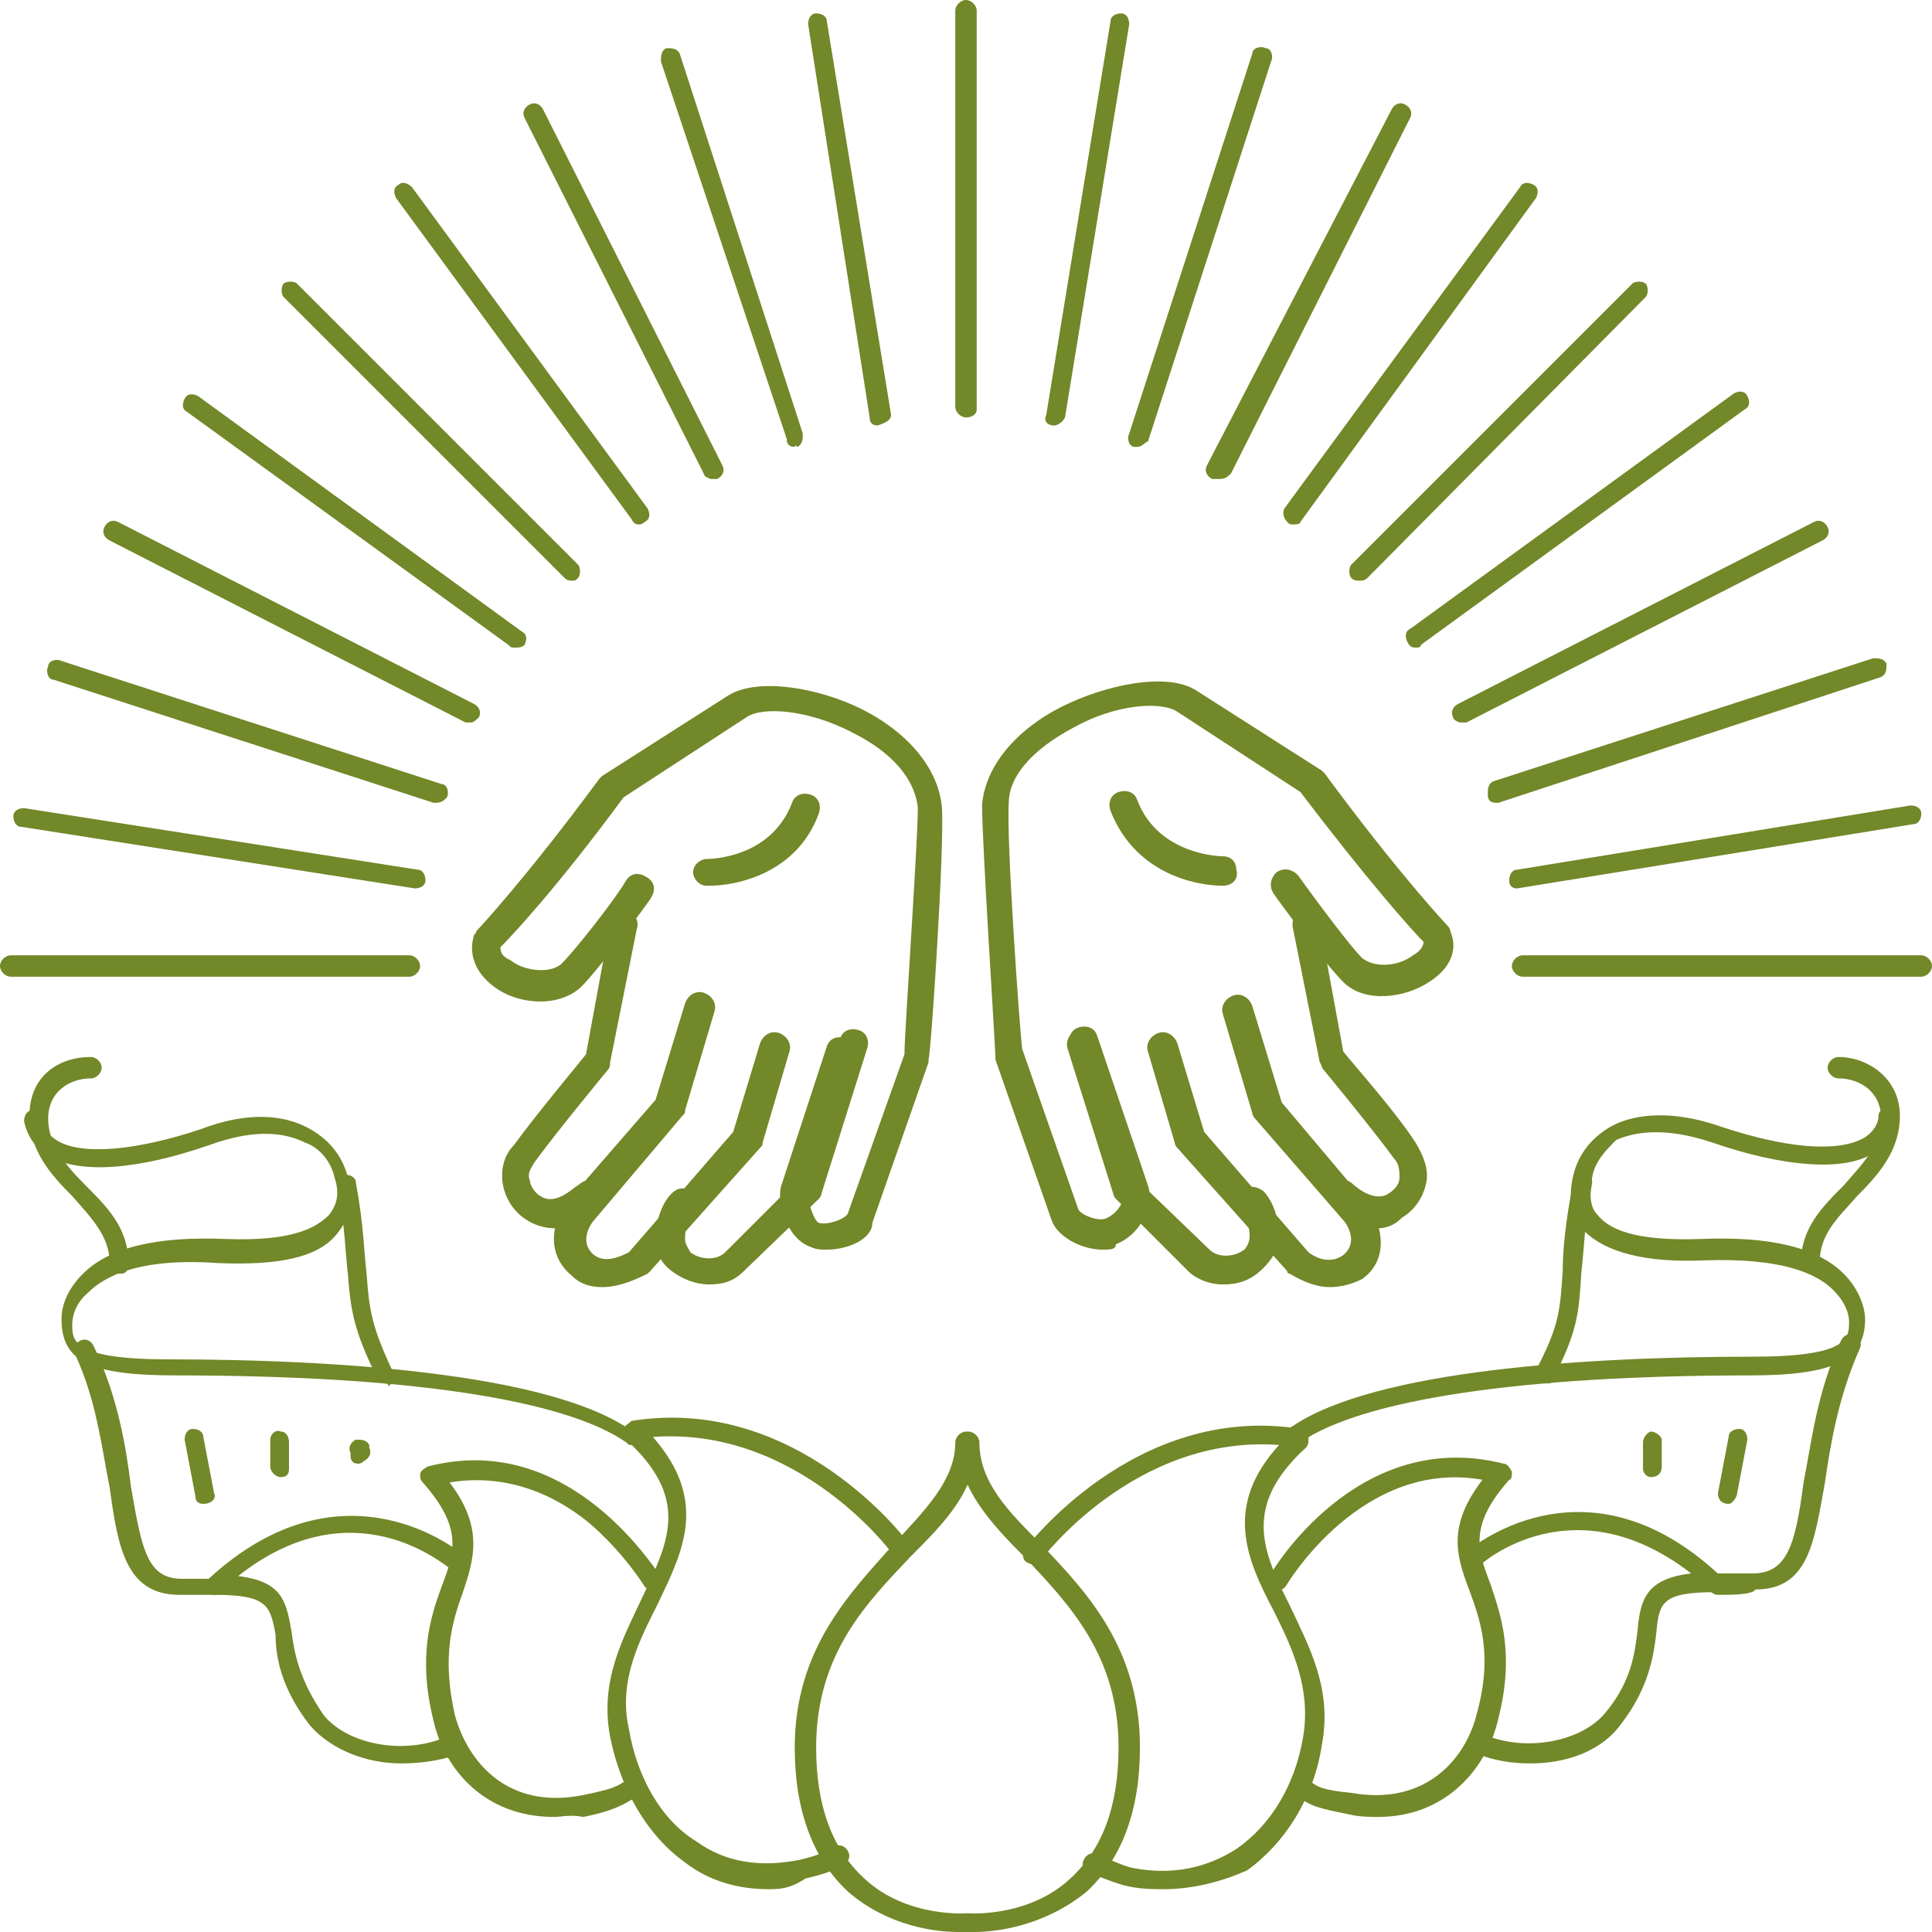 <svg version="1.1" id="Ebene_1" xmlns="http://www.w3.org/2000/svg" x="0" y="0" viewBox="0 0 72.2 72.2" xml:space="preserve"><style type="text/css"><![CDATA[
	.css-to-be-replaced{}
  ]]></style><path d="M56.7 33.2c-.2 0-.3-.1-.3-.3 0-.2.1-.4.3-.4l14.7-2.4c.2 0 .4.1.4.3s-.1.4-.3.4l-14.8 2.4zm15.1 3.3H56.9c-.2 0-.4-.2-.4-.4s.2-.4.4-.4h14.9c.2 0 .4.2.4.4s-.2.4-.4.4zm-39-20.6c-.2 0-.3-.1-.3-.3L30.2.9c0-.2.1-.4.3-.4s.4.1.4.3l2.4 14.7c0 .2-.2.3-.5.4.1 0 0 0 0 0zm9.7.8h-.1c-.2 0-.3-.3-.2-.5L46.8 2c0-.2.3-.3.5-.2.2 0 .3.3.2.5l-4.6 14.2c-.1 0-.2.2-.4.2zm3 1.2h-.2c-.2-.1-.3-.3-.2-.5L52 4.1c.1-.2.3-.3.5-.2.2.1.3.3.2.5L46 17.7c-.2.2-.3.2-.5.2zm-6.1-2c-.3 0-.4-.2-.3-.4L41.5.8c0-.2.2-.3.4-.3s.3.2.3.4l-2.4 14.7c-.1.2-.3.3-.4.3zm-3.3-.3c-.2 0-.4-.2-.4-.4V.4c0-.2.2-.4.4-.4s.4.2.4.4v14.9c0 .2-.2.3-.4.3zM54.6 27c-.1 0-.3-.1-.3-.2-.1-.2 0-.4.2-.5l13.3-6.8c.2-.1.4 0 .5.2.1.2 0 .4-.2.5L54.8 27h-.2zm-6.3-7.4c-.1 0-.1 0-.2-.1s-.2-.3-.1-.5l8.8-12c.1-.2.3-.2.5-.1s.2.3.1.5l-8.8 12.1c0 .1-.2.1-.3.1zm4.6 4.6c-.1 0-.2 0-.3-.2-.1-.2-.1-.4.1-.5l12.1-8.8c.2-.1.4-.1.5.1.1.2.1.4-.1.5l-12.1 8.8c0 .1-.1.1-.2.1zm-2.1-2.5c-.1 0-.2 0-.3-.1-.1-.1-.1-.4 0-.5L61 10.6c.1-.1.4-.1.5 0 .1.1.1.4 0 .5L51.1 21.6c-.1.1-.2.1-.3.1zm5.1 8.3c-.2 0-.3-.1-.3-.3 0-.2 0-.4.2-.5L70 24.6c.2 0 .4 0 .5.2 0 .2 0 .4-.2.5L56 30h-.1zm-40.6 6.5H.4c-.2 0-.4-.2-.4-.4s.2-.4.4-.4h14.9c.2 0 .4.2.4.4s-.2.4-.4.4zm.2-3.3L.8 30.9c-.2 0-.3-.2-.3-.4s.2-.3.4-.3l14.7 2.3c.2 0 .3.2.3.4s-.2.3-.4.3zm.8-3.2h-.1L2 25.4c-.2 0-.3-.3-.2-.5 0-.2.3-.3.5-.2l14.2 4.6c.2 0 .3.3.2.5-.1.1-.2.2-.4.2zm1.3-3h-.2L4.1 20.2c-.2-.1-.3-.3-.2-.5.1-.2.3-.3.5-.2l13.3 6.8c.2.1.3.3.2.5-.1.1-.2.2-.3.2zm6.3-7.4c-.1 0-.2 0-.3-.2l-8.8-12c-.1-.2-.1-.4.1-.5.1-.1.3-.1.5.1l8.8 12c.1.2.1.4-.1.5-.1.1-.2.1-.2.1zm2.7-1.7c-.1 0-.3-.1-.3-.2L19.6 4.4c-.1-.2 0-.4.2-.5.2-.1.4 0 .5.2L27 17.4c.1.2 0 .4-.2.5h-.2zm-7.4 6.3c-.1 0-.1 0-.2-.1L7 15.4c-.2-.1-.2-.3-.1-.5s.3-.2.5-.1l12.1 8.8c.2.1.2.3.1.5-.1.1-.2.1-.4.1zm2.2-2.5c-.1 0-.2 0-.3-.1L10.6 11.1c-.1-.1-.1-.4 0-.5.1-.1.4-.1.5 0l10.5 10.5c.1.1.1.4 0 .5-.1.1-.1.1-.2.1zm8.3-5c-.2 0-.3-.1-.3-.3L24.7 2.3c0-.2 0-.4.2-.5.2 0 .4 0 .5.2L30 16.2c0 .2 0 .4-.2.5-.1-.1-.1 0-.1 0z" fill="#728829"/><g fill="#728829"><path d="M8 59.6H6.7c-2 0-2.3-1.8-2.6-4-.3-1.5-.5-3.3-1.3-5-.1-.2 0-.4.2-.5.2-.1.4 0 .5.2.9 1.9 1.2 3.7 1.4 5.3.4 2.3.6 3.4 1.9 3.4h1.3c.2 0 .4.2.4.4-.1.1-.3.2-.5.2z"/><path d="M23.6 54c-.1 0-.1 0-.2-.1-2.3-1.6-8.2-2.5-16.8-2.5-3.2 0-4.3-.5-4.3-2.1 0-.5.2-1.1.8-1.7 1-1 2.8-1.4 5.3-1.3 2.5.1 3.4-.4 3.9-.9.3-.4.4-.8.2-1.4-.1-.5-.5-1.1-1.1-1.3-.6-.3-1.7-.6-3.6.1-2.6.9-4.8 1.1-6 .4-.5-.3-.8-.8-.9-1.3 0-.2.1-.4.3-.4.2 0 .4.1.4.3 0 .4.2.6.5.8.9.6 3 .4 5.4-.4 2.1-.8 3.4-.4 4.1 0 .7.4 1.2 1 1.4 1.8.2.8.1 1.5-.4 2.1-.7.9-2.2 1.2-4.5 1.1-2.9-.2-4.2.5-4.8 1.1-.6.5-.6 1.1-.6 1.2 0 .6 0 1.3 3.6 1.3 6.1 0 14.1.5 17.2 2.6.2.1.2.3.1.5.3 0 .2.1 0 .1z"/><path d="M4.5 47.6c-.2 0-.4-.2-.4-.4 0-1-.7-1.7-1.4-2.5-.8-.8-1.6-1.7-1.6-3 0-1.5 1.1-2.2 2.3-2.2.2 0 .4.2.4.4s-.2.4-.4.4c-.8 0-1.6.5-1.6 1.5s.7 1.8 1.4 2.5c.8.8 1.6 1.6 1.6 2.9 0 .3-.1.4-.3.4zm3.1 8.6c-.2 0-.3-.1-.3-.3l-.4-2.1c0-.2.1-.4.3-.4s.4.1.4.3l.4 2.1c.1.2-.1.4-.4.4.1 0 0 0 0 0zm2.9-1c-.2 0-.4-.2-.4-.4v-1c0-.2.2-.4.4-.3.2 0 .3.2.3.4v1c0 .2-.1.3-.3.3zm2.9-.5c-.2 0-.3-.1-.3-.3v-.1c-.1-.2 0-.4.2-.5.2 0 .4 0 .5.2v.1c.1.2 0 .4-.2.5-.1.1-.2.1-.2.1zm22.4 17.5c-.8 0-2.6-.2-4.1-1.5-1.3-1.2-2-3-2-5.4 0-3.7 2.1-5.8 3.7-7.6 1.2-1.3 2.3-2.4 2.3-3.8 0-.2.2-.4.4-.4s.4.2.4.4c0 1.8-1.2 3-2.5 4.3-1.6 1.7-3.5 3.6-3.5 7.1 0 2.2.6 3.8 1.8 4.9 1.6 1.5 3.9 1.3 3.9 1.3.2 0 .4.1.4.3 0 .2-.1.4-.3.4h-.5z"/><path d="M28.7 70.6c-1.1 0-2.2-.3-3.1-1-1.4-1-2.4-2.7-2.8-4.7-.4-2.1.5-3.7 1.2-5.2 1-2.1 1.8-3.7-.6-5.9-.1-.1-.1-.3-.1-.4 0-.1.2-.2.3-.3 6.2-1 10.3 4.5 10.3 4.5.1.2.1.4-.1.5-.2.1-.4.1-.5-.1 0 0-3.5-4.7-8.9-4.3 2.1 2.4 1.1 4.3.2 6.2-.7 1.4-1.5 2.9-1.1 4.7.3 1.8 1.2 3.4 2.5 4.2 1.1.8 2.4 1 3.9.7.4-.1.8-.2 1.3-.5.2-.1.4 0 .5.2.1.2 0 .4-.2.5-.5.3-1 .4-1.4.5-.6.4-1 .4-1.4.4z"/><path d="M20.7 67.9c-2.6 0-4.1-1.8-4.5-3.6-.6-2.4-.1-3.9.3-5 .5-1.3.8-2.2-.7-3.9-.1-.1-.1-.2-.1-.3 0-.1.1-.2.3-.3 5.4-1.4 8.6 4.1 8.7 4.1.1.2 0 .4-.1.5-.2.1-.4 0-.5-.1 0 0-.8-1.3-2.1-2.4-1.6-1.3-3.4-1.8-5.2-1.5 1.3 1.7.9 2.9.5 4.1-.4 1.1-.8 2.4-.3 4.6.5 1.8 2 3.5 4.7 3 1-.2 1.3-.3 1.6-.5.2-.1.4-.1.5.1s.1.4-.1.5c-.5.3-.9.5-1.9.7-.5-.1-.8 0-1.1 0z"/><path d="M15 65.9c-1.3 0-2.6-.5-3.4-1.4-1.1-1.4-1.3-2.6-1.3-3.4-.2-1.1-.3-1.5-2.3-1.5-.1 0-.3-.1-.3-.2s0-.3.1-.4c5.1-4.7 9.5-.9 9.5-.9.1.1.2.4 0 .5-.1.1-.4.2-.5 0-.2-.1-3.6-3.1-7.9.3 1.7.2 1.8 1 2 2.1.1.8.3 1.8 1.2 3.1.9 1.1 3 1.5 4.6.8.2-.1.4 0 .5.2.1.2 0 .4-.2.5-.6.2-1.3.3-2 .3zm-.6-14.2c-.1 0-.3-.1-.3-.2-.9-1.8-1-2.6-1.1-3.9-.1-.8-.1-1.8-.4-3.3 0-.2.1-.4.3-.4s.4.1.4.3c.3 1.6.3 2.6.4 3.4.1 1.4.2 2 1 3.7.1.2 0 .4-.2.5 0-.1 0-.1-.1-.1zm49.8 7.9c-.2 0-.4-.2-.4-.4s.2-.4.4-.4h1.3c1.3 0 1.6-1.1 1.9-3.4.3-1.5.5-3.4 1.4-5.3.1-.2.3-.3.5-.2.2.1.3.3.2.5-.8 1.8-1.1 3.6-1.3 5-.4 2.2-.6 4-2.6 4-.1.2-.9.2-1.4.2z"/><path d="M48.5 54c-.1 0-.2 0-.3-.2-.1-.2-.1-.4.1-.5 3.1-2.1 11-2.6 17.2-2.6 3.6 0 3.6-.7 3.6-1.3 0-.1 0-.6-.6-1.2s-1.9-1.2-4.8-1.1c-2.2.1-3.7-.3-4.5-1.1-.5-.5-.6-1.3-.4-2.1.2-.8.7-1.4 1.4-1.8.7-.4 2.1-.7 4.1 0 2.4.8 4.4 1 5.4.4.3-.2.5-.5.5-.8 0-.2.2-.3.4-.3s.3.2.3.4c-.1.6-.4 1.1-.9 1.3-1.1.7-3.4.5-6-.4-1.8-.6-2.9-.4-3.6-.1-.4.4-.8.8-.9 1.4s-.1 1.1.2 1.4c.4.5 1.3 1 3.9.9 2.5-.1 4.3.3 5.3 1.3.6.6.8 1.3.8 1.7 0 1.5-1.1 2.1-4.3 2.1-8.5 0-14.5.9-16.8 2.5.1.1 0 .1-.1.1z"/><path d="M67.7 47.6c-.2 0-.4-.2-.4-.4 0-1.3.8-2.1 1.6-2.9.7-.8 1.4-1.5 1.4-2.5s-.8-1.5-1.6-1.5c-.2 0-.4-.2-.4-.4s.2-.4.4-.4c1.1 0 2.3.8 2.3 2.2 0 1.3-.8 2.2-1.6 3-.7.8-1.4 1.4-1.4 2.5 0 .3-.1.4-.3.4zm-3.1 8.6s-.1 0 0 0c-.3 0-.4-.2-.4-.4l.4-2.1c0-.2.2-.3.4-.3s.3.2.3.4l-.4 2.1c-.1.2-.2.3-.3.3zm-2.9-1c-.2 0-.3-.2-.3-.3v-1c0-.2.2-.4.3-.4.2 0 .4.2.4.3v1c0 .3-.2.4-.4.4zm-25.3 17H36c-.2 0-.3-.2-.3-.4s.2-.3.4-.3c0 0 2.3.2 3.9-1.3 1.2-1.1 1.8-2.7 1.8-4.9 0-3.4-1.8-5.3-3.5-7.1-1.3-1.3-2.5-2.6-2.5-4.3 0-.2.2-.4.4-.4s.4.2.4.4c0 1.5 1.1 2.6 2.3 3.8 1.6 1.7 3.7 3.8 3.7 7.6 0 2.4-.7 4.2-2 5.4-1.6 1.3-3.4 1.5-4.2 1.5z"/><path d="M43.5 70.6c-.4 0-.8 0-1.3-.1s-.9-.3-1.5-.5c-.2-.1-.3-.3-.2-.5.1-.2.3-.3.5-.2.5.2.9.4 1.3.5 1.5.3 2.8 0 3.9-.7 1.3-.9 2.2-2.4 2.5-4.2.3-1.8-.4-3.3-1.1-4.7-1-1.9-1.9-3.9.2-6.2-5.4-.4-8.9 4.3-8.9 4.3-.1.2-.3.2-.5.1s-.2-.3-.1-.5c0 0 4.1-5.5 10.3-4.5.1 0 .3.1.3.3s0 .3-.1.4c-2.4 2.2-1.6 3.9-.6 5.9.7 1.5 1.6 3.1 1.2 5.2-.3 2-1.4 3.7-2.8 4.7-.9.4-2 .7-3.1.7z"/><path d="M51.5 67.9c-.3 0-.7 0-1.1-.1-1-.2-1.5-.3-1.9-.7-.2-.1-.2-.3-.1-.5s.3-.2.5-.1c.3.3.6.4 1.6.5 2.8.5 4.3-1.3 4.7-3 .6-2.2.1-3.5-.3-4.6-.5-1.3-.8-2.4.5-4.1-4.5-.8-7.3 3.9-7.3 3.9-.1.2-.3.3-.5.1-.2-.1-.2-.3-.1-.5 0 0 3.2-5.5 8.7-4.1.1 0 .2.1.3.3 0 .1 0 .3-.1.3-1.5 1.7-1.2 2.6-.7 3.9.4 1.2.9 2.6.3 5-.4 1.8-1.9 3.7-4.5 3.7z"/><path d="M57.2 65.9c-.7 0-1.4-.1-2.1-.4-.2-.1-.3-.3-.2-.5s.3-.3.5-.2c1.6.7 3.7.3 4.6-.8 1-1.2 1.1-2.3 1.2-3.1.1-1.1.3-1.9 2-2.1-4.4-3.4-7.8-.4-7.9-.3-.1.1-.4.1-.5 0-.1-.2-.1-.4 0-.5 0 0 4.4-3.9 9.5.9.1.1.1.3.1.4 0 .1-.2.2-.3.2-2 0-2.1.4-2.2 1.5-.1.9-.3 2.1-1.3 3.4-.7 1-2 1.5-3.4 1.5zm.6-14.2h-.2c-.2-.1-.3-.3-.2-.5.9-1.7.9-2.3 1-3.7 0-.8.1-1.8.4-3.4 0-.2.2-.3.4-.3s.3.2.3.4c-.3 1.6-.3 2.5-.4 3.3-.1 1.5-.1 2.2-1.1 4.1 0 .1-.1.1-.2.1z"/></g><g fill="#728829"><path d="M45.7 48c-.5 0-1-.2-1.3-.5l-2.7-2.7s-.1-.1-.1-.2l-1.7-5.4c-.1-.3.1-.6.3-.7.3-.1.6.1.7.3l1.6 5.3 2.7 2.6c.3.3.9.3 1.3 0 .1-.1.2-.3.2-.5 0-.3-.1-.7-.3-.9s-.2-.5 0-.8c.2-.2.5-.2.8 0 .4.4.6 1.1.6 1.7 0 .5-.3.9-.6 1.2-.5.5-1 .6-1.5.6zm5.8-2.1c-.7 0-1.3-.4-1.8-.9-.2-.2-.2-.5 0-.8.2-.2.5-.2.8 0 0 0 .8.8 1.4.4.3-.2.4-.4.4-.6 0-.2 0-.5-.2-.7-.8-1.1-2.7-3.4-2.7-3.4 0-.1-.1-.2-.1-.3l-1-5c0-.3.1-.6.4-.6.3 0 .6.1.6.4l.9 4.9c.4.5 2 2.3 2.7 3.4.3.5.5 1 .4 1.5-.1.5-.4 1-.9 1.3-.3.3-.6.4-.9.4zm-5.8-12.8c-1.1 0-3.3-.5-4.2-2.8-.1-.3 0-.6.3-.7.3-.1.6 0 .7.3.8 2.1 3.2 2.1 3.2 2.1.3 0 .5.2.5.5.1.3-.1.6-.5.6.1 0 0 0 0 0z"/><path d="M41.2 46.7c-.8 0-1.7-.5-1.9-1.1l-2.1-6v-.1c0-.3-.5-8-.5-9.4.1-1.4 1.2-2.8 3-3.7 1.6-.8 3.9-1.3 5-.6l4.7 3 .1.1c2.8 3.8 4.6 5.7 4.6 5.7s.1.1.1.2c.3.7 0 1.4-.8 1.9-.9.6-2.4.8-3.2 0-.7-.7-2.4-3-2.6-3.3-.2-.3-.1-.6.1-.8.3-.2.6-.1.8.1.5.7 1.9 2.6 2.4 3.1.5.4 1.4.3 1.9-.1.2-.1.4-.3.4-.5-.4-.4-2.1-2.3-4.6-5.6l-4.6-3c-.6-.4-2.3-.3-3.9.6-1.5.8-2.4 1.8-2.4 2.8-.1 1.3.4 8.4.5 9.2l2.1 6c.1.2.8.5 1.1.3.2-.1.4-.3.5-.5 0-.1.1-.2 0-.3L40 39.1c-.1-.3 0-.6.3-.7.3-.1.6 0 .7.3l1.9 5.6c.1.3.1.7-.1 1.1-.2.5-.6.9-1.1 1.1 0 .2-.2.2-.5.2z"/><path d="M49.7 48.1c-.5 0-1-.2-1.5-.5 0 0-.1 0-.1-.1L44 42.9s-.1-.1-.1-.2l-1-3.4c-.1-.3.1-.6.4-.7.3-.1.6.1.7.4l1 3.3 3.9 4.5c.4.3.9.4 1.3.1.6-.5.1-1.2 0-1.3l-3.3-3.8s-.1-.1-.1-.2l-1.1-3.7c-.1-.3.1-.6.4-.7.3-.1.6.1.7.4l1.1 3.6 3.2 3.8c.6.8.8 2.1-.2 2.8-.4.2-.8.3-1.2.3zM26.5 48c-.5 0-1-.2-1.4-.5-.4-.3-.6-.7-.6-1.2 0-.6.2-1.3.6-1.7.2-.2.5-.3.8 0 .2.2.3.5 0 .8-.2.2-.3.5-.3.9 0 .2.1.3.2.5.4.3 1 .3 1.3 0l2.7-2.7 1.6-5.3c.1-.3.4-.4.7-.3.3.1.4.4.3.7l-1.7 5.4c0 .1-.1.2-.1.2l-2.8 2.7c-.4.4-.8.5-1.3.5zm-5.8-2.1c-.3 0-.7-.1-1-.3-.5-.3-.8-.8-.9-1.3-.1-.5 0-1.1.4-1.5.8-1.1 2.3-2.9 2.7-3.4l.9-4.9c0-.3.3-.5.6-.4.3 0 .5.3.4.6l-1 5c0 .1 0 .2-.1.3 0 0-1.9 2.3-2.7 3.4-.2.3-.3.5-.2.7 0 .2.2.5.4.6.6.4 1.3-.4 1.4-.4.2-.2.5-.3.8 0 .2.2.3.5 0 .8-.3.4-1 .8-1.7.8zm5.8-12.8h-.1c-.3 0-.5-.3-.5-.5 0-.3.3-.5.5-.5.1 0 2.4 0 3.2-2.1.1-.3.4-.4.7-.3.3.1.4.4.3.7-.8 2.2-3 2.7-4.1 2.7z"/><path d="M30.9 46.7c-.2 0-.4 0-.6-.1-.9-.3-1.3-1.7-1.1-2.3l1.7-5.2c.1-.3.4-.4.7-.3s.4.4.3.7l-1.7 5.2c0 .2.2.9.4 1 .4.1 1.1-.2 1.1-.4l2.1-5.9c0-.8.5-7.9.5-9.2-.1-1.1-1-2.1-2.4-2.8-1.7-.9-3.4-1-4-.6l-4.6 3c-2.5 3.4-4.2 5.2-4.6 5.6 0 .3.2.4.4.5.5.4 1.5.5 1.9.1.5-.5 2-2.4 2.4-3.1.2-.3.5-.3.8-.1.3.2.3.5.1.8-.2.3-1.9 2.6-2.6 3.3-.9.8-2.4.6-3.2 0-.7-.5-1-1.2-.8-1.9 0-.1.1-.1.1-.2 0 0 1.8-1.9 4.6-5.7l.1-.1 4.7-3c1.1-.7 3.4-.3 5 .5 1.8.9 2.9 2.3 3 3.7.1 1.4-.4 9.1-.5 9.4v.1l-2.1 6c0 .6-.9 1-1.7 1z"/><path d="M22.5 48.1c-.4 0-.8-.1-1.1-.4-1-.8-.8-2-.2-2.8l3.3-3.8 1.1-3.6c.1-.3.4-.5.7-.4.3.1.5.4.4.7l-1.1 3.7c0 .1 0 .1-.1.2l-3.3 3.9c-.1.1-.6.8 0 1.3.4.3.9.1 1.3-.1l3.9-4.5 1-3.3c.1-.3.4-.5.7-.4.3.1.5.4.4.7l-1 3.4c0 .1 0 .1-.1.2l-4.1 4.6-.1.1c-.8.4-1.3.5-1.7.5z"/></g></svg>